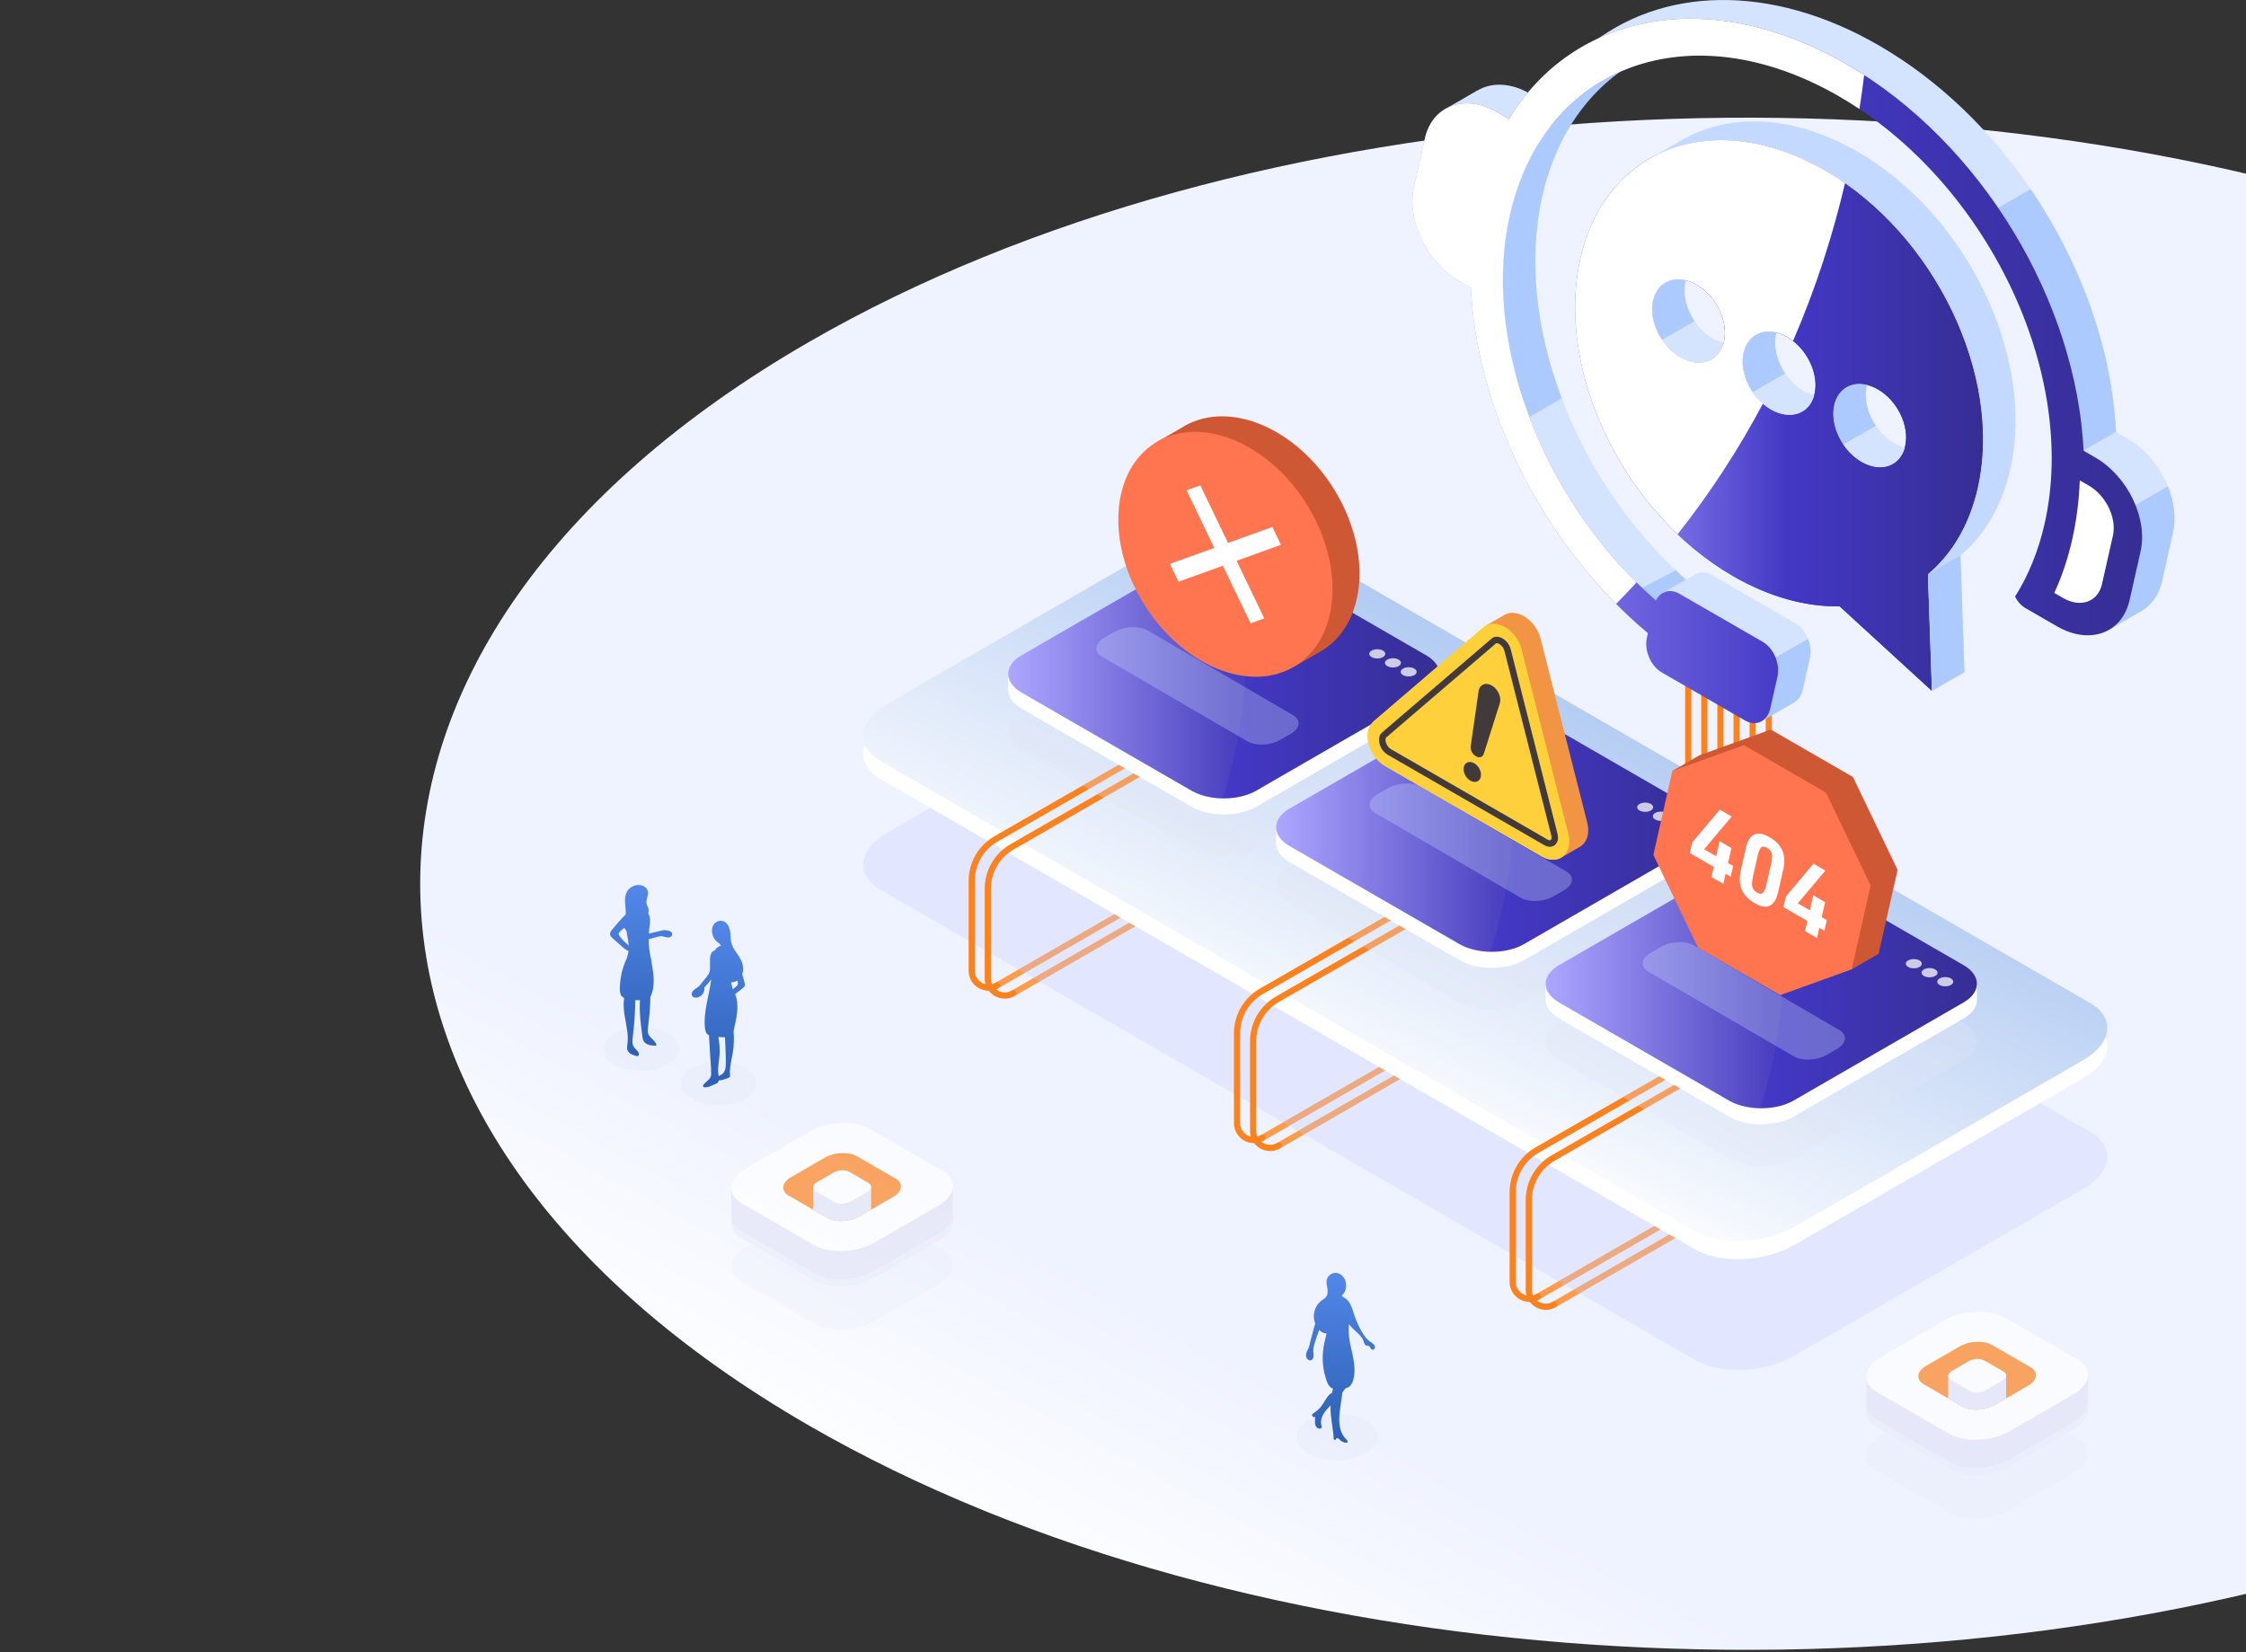 <svg width="817" height="601" viewBox="0 0 817 601" fill="none" xmlns="http://www.w3.org/2000/svg">
<rect x="0" y="0" width="817" height="601" fill="#333333" stroke="none"/>
<path d="M882.999 82.138C697.614 18.152 453.907 32.248 294.231 124.437C105.719 233.274 105.72 409.735 294.233 518.573C453.909 610.763 697.615 624.86 882.999 560.876V82.138Z" fill="url(#paint0_linear_21_16998)"/>
<path d="M614.103 310.785C613.481 310.785 612.977 310.28 612.977 309.658V218.391C612.977 217.769 613.481 217.264 614.103 217.264C614.725 217.264 615.23 217.769 615.23 218.391V309.658C615.23 310.28 614.725 310.785 614.103 310.785Z" fill="#FC8220"/>
<path d="M619.967 310.785C619.344 310.785 618.84 310.28 618.84 309.658V229.622C618.84 229 619.344 228.495 619.967 228.495C620.589 228.495 621.093 229 621.093 229.622V309.658C621.093 310.28 620.589 310.785 619.967 310.785Z" fill="#FC8220"/>
<path d="M625.822 310.785C625.2 310.785 624.695 310.28 624.695 309.658V232.327C624.695 231.705 625.2 231.201 625.822 231.201C626.444 231.201 626.948 231.705 626.948 232.327V309.658C626.949 310.28 626.444 310.785 625.822 310.785Z" fill="#FC8220"/>
<path d="M631.689 310.785C631.067 310.785 630.562 310.281 630.562 309.658V231.588C630.562 230.965 631.067 230.461 631.689 230.461C632.311 230.461 632.816 230.965 632.816 231.588V309.658C632.816 310.28 632.311 310.785 631.689 310.785Z" fill="#FC8220"/>
<path d="M637.545 310.785C636.922 310.785 636.418 310.28 636.418 309.658V239.456C636.418 238.834 636.922 238.329 637.545 238.329C638.167 238.329 638.671 238.834 638.671 239.456V309.658C638.671 310.28 638.167 310.785 637.545 310.785Z" fill="#FC8220"/>
<path d="M643.412 310.785C642.79 310.785 642.285 310.28 642.285 309.658V239.544C642.285 238.922 642.79 238.417 643.412 238.417C644.034 238.417 644.538 238.922 644.538 239.544V309.658C644.538 310.28 644.034 310.785 643.412 310.785Z" fill="#FC8220"/>
<path d="M459.225 415.038C458.836 415.038 458.457 414.836 458.249 414.474C457.938 413.935 458.122 413.246 458.661 412.935L513.26 381.424C513.799 381.114 514.488 381.297 514.799 381.837C515.11 382.375 514.925 383.065 514.387 383.376L459.788 414.887C459.61 414.989 459.416 415.038 459.225 415.038Z" fill="#FF9C4C"/>
<path d="M465.08 417.91C464.691 417.91 464.312 417.708 464.104 417.346C463.793 416.808 463.978 416.118 464.517 415.807L519.116 384.297C519.654 383.987 520.344 384.17 520.655 384.709C520.965 385.248 520.781 385.937 520.242 386.248L465.643 417.759C465.465 417.861 465.271 417.91 465.08 417.91Z" fill="#FF9C4C"/>
<path d="M559.483 472.81C559.094 472.81 558.715 472.608 558.506 472.246C558.196 471.708 558.38 471.018 558.919 470.707L613.518 439.197C614.056 438.887 614.746 439.07 615.057 439.609C615.368 440.147 615.183 440.837 614.644 441.148L560.045 472.659C559.868 472.761 559.674 472.81 559.483 472.81Z" fill="#FF9C4C"/>
<path d="M565.338 475.682C564.949 475.682 564.57 475.48 564.362 475.118C564.051 474.58 564.236 473.89 564.774 473.579L619.373 442.068C619.912 441.758 620.601 441.942 620.912 442.481C621.223 443.019 621.038 443.709 620.5 444.02L565.901 475.531C565.723 475.633 565.529 475.682 565.338 475.682Z" fill="#FF9C4C"/>
<path d="M362.702 359.592C362.312 359.592 361.934 359.39 361.725 359.029C361.414 358.49 361.599 357.801 362.138 357.49L416.737 325.978C417.276 325.668 417.965 325.851 418.276 326.391C418.586 326.929 418.402 327.619 417.863 327.93L363.264 359.441C363.086 359.544 362.893 359.592 362.702 359.592Z" fill="#FF9C4C"/>
<path d="M368.557 362.464C368.168 362.464 367.789 362.262 367.581 361.9C367.27 361.361 367.455 360.672 367.993 360.361L422.592 328.85C423.13 328.54 423.819 328.723 424.131 329.263C424.442 329.801 424.257 330.491 423.718 330.802L369.12 362.313C368.942 362.415 368.748 362.464 368.557 362.464Z" fill="#FF9C4C"/>
<path opacity="0.3" d="M322.826 302.866L427.96 242.166C438.624 236.009 454.756 235.341 463.991 240.673L760.312 411.753C769.547 417.085 768.389 426.399 757.725 432.556L652.59 493.255C641.926 499.412 625.794 500.081 616.559 494.749L320.239 323.668C311.003 318.336 312.162 309.022 322.826 302.866Z" fill="#C2CAFF"/>
<path d="M0.006 91.485C0.021 91.475 0.037 91.465 0.052 91.456L0 91.485H0.006Z" fill="#ACBCF5"/>
<path opacity="0.3" d="M486.339 531.228C494.465 531.228 501.053 527.425 501.053 522.733C501.053 518.041 494.465 514.238 486.339 514.238C478.213 514.238 471.625 518.041 471.625 522.733C471.625 527.425 478.213 531.228 486.339 531.228Z" fill="#DFE2F5"/>
<path opacity="0.9" d="M475.33 491.785C475.578 491.141 476.023 490.609 476.181 489.934C476.359 489.168 476.544 488.404 476.736 487.642C477.119 486.118 477.528 484.599 477.963 483.089C478.113 482.568 478.269 482.05 478.425 481.532C477.974 480.362 477.795 479.072 477.974 477.822C478.235 476 479.208 474.306 480.612 473.225C481.297 472.699 482.105 472.284 482.55 471.52C483.049 470.667 482.976 469.579 482.81 468.59C482.644 467.602 482.401 466.587 482.612 465.608C482.958 464.006 484.585 462.904 486.123 463.073C487.662 463.242 488.986 464.539 489.445 466.109C489.906 467.685 489.635 469.746 488.469 470.888C488.325 471.028 488.23 471.216 488.111 471.381C488.316 471.545 488.513 471.724 488.693 471.923C488.923 472.017 489.148 472.166 489.32 472.281C489.681 472.523 490.004 472.818 490.291 473.143C490.623 473.52 490.906 473.939 491.145 474.38C491.761 475.517 492.103 476.778 492.507 478.007C493.183 480.061 494.045 482.054 495.079 483.954C495.948 485.551 496.979 487.125 498.478 488.153C498.876 488.425 499.307 488.66 499.648 489.002C499.989 489.343 500.234 489.827 500.142 490.301C500.05 490.775 499.52 491.162 499.073 490.979C498.527 490.756 498.463 489.937 497.943 489.66C497.604 489.48 497.169 489.588 496.823 489.421C496.367 489.202 496.25 488.624 496.103 488.14C495.511 486.181 493.722 484.881 492.253 483.456C491.686 482.906 491.166 482.312 490.675 481.693C490.619 482.668 490.569 483.642 490.602 484.616C490.699 487.531 491.5 490.368 492.087 493.225C492.674 496.081 493.045 499.073 492.289 501.89C492.04 502.819 491.642 503.755 490.897 504.365C490.474 504.71 489.974 504.911 489.447 505.048C489.098 505.552 488.716 506.036 488.324 506.508C488.236 507.143 488.147 507.779 488.059 508.414C487.905 509.515 487.752 510.615 487.599 511.715C487.324 513.685 487.049 515.674 487.199 517.658C487.266 518.551 487.425 519.44 487.7 520.293C487.974 521.143 488.365 521.958 488.894 522.679C489.055 522.9 489.215 523.117 489.415 523.3C489.645 523.511 489.849 523.748 490.025 524.005C490.112 524.132 490.193 524.269 490.212 524.421C490.231 524.574 490.175 524.745 490.04 524.82C489.953 524.869 489.848 524.87 489.748 524.866C488.764 524.83 487.803 524.355 487.176 523.596C487.015 523.401 486.785 523.295 486.552 523.199C486.444 523.154 486.316 523.118 486.212 523.175C486.114 523.227 486.072 523.343 486.042 523.45C486.012 523.557 485.98 523.674 485.89 523.739C485.852 523.767 485.803 523.767 485.757 523.776C485.758 523.779 485.757 523.782 485.758 523.785C485.735 523.803 485.704 523.791 485.676 523.798C485.669 523.799 485.663 523.804 485.656 523.804C485.654 523.804 485.651 523.803 485.649 523.803C485.596 523.809 485.553 523.809 485.502 523.785C485.466 523.78 485.428 523.787 485.395 523.772C485.282 523.722 485.209 523.61 485.165 523.495C485.024 523.129 485.119 522.722 485.105 522.33C484.898 520.807 484.69 519.284 484.482 517.761C484.19 515.62 483.914 513.464 483.99 511.307C483.03 512.292 482.066 513.288 481.386 514.479C480.622 515.816 480.25 517.467 480.785 518.91C480.864 519.125 480.82 519.326 480.662 519.491C480.505 519.656 480.269 519.729 480.041 519.733C479.475 519.742 478.954 519.359 478.675 518.867C478.396 518.375 478.323 517.792 478.327 517.226C478.331 516.66 478.405 516.096 478.396 515.531C478.395 515.475 478.388 515.409 478.341 515.379C478.293 515.349 478.228 515.371 478.185 515.409C478.143 515.445 478.112 515.495 478.068 515.53C477.96 515.615 477.797 515.59 477.686 515.509C477.575 515.429 477.505 515.305 477.439 515.185C477.373 515.065 477.305 514.941 477.195 514.859C477.324 514.377 477.808 514.084 478.226 513.812C479.167 513.198 480.001 512.419 480.677 511.52C481.801 510.024 482.514 508.179 483.971 507.006C484.152 506.861 484.364 506.764 484.583 506.678C484.676 506.166 484.765 505.654 484.847 505.142C484.6 505.058 484.362 504.951 484.142 504.799C483.367 504.261 482.954 503.348 482.629 502.463C481.206 498.588 480.787 494.35 481.425 490.272C481.694 488.554 482.147 486.839 482.558 485.126C482.111 485.11 481.664 485.004 481.252 484.821C480.734 484.591 480.274 484.24 479.867 483.829C479.329 485.256 478.819 486.693 478.367 488.149C477.997 489.339 477.653 490.567 477.721 491.812C477.752 492.388 477.872 492.966 477.799 493.538C477.725 494.111 477.397 494.704 476.843 494.865C476.199 495.052 475.513 494.563 475.251 493.946C474.963 493.266 475.066 492.475 475.33 491.785Z" fill="url(#paint1_linear_21_16998)"/>
<path opacity="0.3" d="M261.301 402.09C268.915 402.09 275.087 398.527 275.087 394.131C275.087 389.735 268.915 386.171 261.301 386.171C253.688 386.171 247.516 389.735 247.516 394.131C247.516 398.527 253.688 402.09 261.301 402.09Z" fill="#DFE2F5"/>
<path opacity="0.3" d="M233.2 389.545C240.814 389.545 246.986 385.982 246.986 381.586C246.986 377.19 240.814 373.626 233.2 373.626C225.586 373.626 219.414 377.19 219.414 381.586C219.414 385.982 225.586 389.545 233.2 389.545Z" fill="#DFE2F5"/>
<g opacity="0.9">
<path d="M243.712 338.767C243.413 338.63 243.086 338.576 242.762 338.55C242.518 338.531 242.33 338.464 242.099 338.412C241.498 338.277 240.748 338.518 240.164 338.652C239.843 338.726 239.523 338.799 239.203 338.873C238.146 339.116 237.089 339.365 236.038 339.63C236.078 338.97 236.124 338.31 236.206 337.654C236.338 336.597 236.523 335.535 236.455 334.472C236.407 333.724 236.206 332.968 235.825 332.331C235.973 331.804 236.029 331.262 235.915 330.729C235.762 330.012 235.321 329.378 235.193 328.657C234.937 327.218 235.965 325.771 235.682 324.337C235.548 323.659 235.12 323.056 234.56 322.65C234 322.244 233.317 322.028 232.628 321.968C230.686 321.798 228.697 322.956 227.885 324.728C227.25 326.113 227.315 327.706 227.453 329.223C227.558 330.378 227.695 331.557 227.578 332.702C225.816 334.413 224.238 336.302 222.668 338.193C222.266 338.676 221.841 339.231 221.891 339.858C221.94 340.477 222.436 340.954 222.9 341.367C223.938 342.293 224.975 343.219 226.013 344.145C226.603 344.672 227.199 345.203 227.888 345.593C228.126 345.727 228.379 345.835 228.637 345.926C228.552 346.536 228.422 347.138 228.239 347.726C228.152 348.008 228.123 348.315 228.014 348.585C227.872 348.936 227.692 349.274 227.543 349.623C226.947 351.02 226.475 352.471 226.134 353.952C225.868 355.108 225.682 356.282 225.576 357.463C225.51 358.219 225.476 358.979 225.477 359.738C225.478 360.678 225.556 361.689 226.151 362.417C226.391 362.711 226.704 362.913 227.039 363.082C226.824 364.367 226.814 365.686 226.911 366.984C226.985 367.973 227.121 368.956 227.288 369.934C227.852 373.249 228.699 376.602 228.229 379.931C228.139 380.569 228.002 381.227 228.171 381.849C228.352 382.512 228.868 383.045 229.46 383.394C230.053 383.744 230.723 383.935 231.384 384.123C231.607 384.186 231.851 384.248 232.064 384.158C232.443 383.998 232.49 383.467 232.349 383.082C232.019 382.177 231.071 381.653 230.555 380.84C229.885 379.785 230.035 378.428 230.189 377.187C230.738 372.761 231.039 368.304 231.094 363.844C231.66 363.879 232.228 363.896 232.795 363.892C232.786 364.04 232.766 364.185 232.758 364.332C232.616 367.028 232.795 369.73 233.086 372.41C233.251 373.926 233.452 375.439 233.654 376.95C233.74 377.591 233.833 378.252 234.17 378.804C234.554 379.433 235.222 379.847 235.924 380.073C236.625 380.298 237.369 380.353 238.104 380.408C238.319 380.424 238.576 380.421 238.701 380.245C238.853 380.033 238.69 379.78 238.59 379.584C238.478 379.36 238.339 379.152 238.184 378.955C237.873 378.556 237.505 378.207 237.144 377.854C236.568 377.29 235.99 376.679 235.753 375.909C235.588 375.373 235.601 374.799 235.659 374.241C235.747 373.405 235.848 372.575 235.955 371.743C236.339 368.746 236.539 365.727 236.575 362.705C236.777 362.363 236.896 361.972 237.032 361.596C237.241 361.015 237.403 360.416 237.521 359.81C237.757 358.606 237.827 357.374 237.787 356.149C237.738 354.63 237.524 353.122 237.266 351.626C237.2 351.239 237.13 350.853 237.06 350.467C237.008 350.181 237.027 349.904 236.977 349.625C236.845 348.894 236.649 348.173 236.511 347.442C236.153 345.543 235.992 343.611 235.985 341.679C236.955 341.436 237.921 341.179 238.879 340.891C239.423 340.729 239.977 340.556 240.545 340.573C241.055 340.588 241.546 340.753 242.039 340.882C242.533 341.011 243.056 341.105 243.549 340.974C244.042 340.844 244.493 340.435 244.523 339.926C244.552 339.426 244.168 338.976 243.712 338.767ZM225.385 340.519C225.208 340.255 225.023 339.962 225.058 339.647C225.091 339.353 225.308 339.116 225.518 338.908C226.013 338.418 226.54 337.964 227.087 337.534C227.25 337.856 227.454 338.158 227.714 338.408C227.758 338.45 227.812 338.483 227.858 338.524C227.946 339.181 228.058 339.837 228.185 340.486C228.41 341.637 228.637 342.8 228.71 343.965C227.481 342.915 226.288 341.865 225.385 340.519Z" fill="url(#paint2_linear_21_16998)"/>
<path d="M270.801 357.397C270.727 357.061 270.648 356.725 270.563 356.392C270.392 355.72 270.196 355.054 269.979 354.396C270.083 354.117 270.169 353.832 270.225 353.541C270.487 352.165 270.221 350.72 269.638 349.445C268.652 347.291 266.793 345.567 266.129 343.293C265.791 342.136 265.788 340.912 265.681 339.711C265.576 338.51 265.344 337.27 264.629 336.299C264.191 335.703 263.568 335.229 262.852 335.045C261.647 334.735 260.304 335.326 259.6 336.352C258.995 337.235 258.846 338.375 259.078 339.407C259.119 339.586 259.152 339.762 259.188 339.936C259.252 340.244 259.324 340.545 259.464 340.849C259.692 341.348 260.008 341.806 260.395 342.195C260.887 342.69 261.487 343.071 261.951 343.593C262.083 343.742 262.195 343.905 262.302 344.072C262.195 344.085 262.086 344.098 261.98 344.128C261.382 344.296 260.877 344.701 260.458 345.159C260.285 345.347 260.127 345.55 259.979 345.758C259.958 345.763 259.935 345.758 259.914 345.764C259.615 345.849 259.353 346.035 259.14 346.261C258.724 346.701 258.49 347.287 258.377 347.882C258.265 348.478 258.268 349.088 258.27 349.693C258.274 350.643 258.278 351.592 258.282 352.542C258.289 354.376 256.539 355.839 255.474 357.332C255.032 357.95 254.562 358.559 253.967 359.033C253.583 359.338 253.154 359.583 252.757 359.873C252.36 360.162 251.988 360.509 251.778 360.953C251.568 361.396 251.545 361.953 251.821 362.36C252.19 362.905 252.961 363.022 253.606 362.89C254.407 362.726 255.141 362.251 255.617 361.587C256.094 360.923 256.31 360.076 256.209 359.264C257.108 358.329 257.906 357.325 258.71 356.316C257.945 362.21 255.788 368.142 256.445 374.003C256.531 374.767 256.664 375.584 257.196 376.139C257.392 376.344 257.632 376.484 257.888 376.602C258.045 379.478 258.214 382.353 258.411 385.227C258.49 386.376 258.572 387.525 258.657 388.675C258.69 389.118 258.627 389.536 258.676 389.976C258.735 390.508 258.739 391.059 258.561 391.57C258.344 392.193 257.88 392.697 257.393 393.142C256.906 393.587 256.379 393.996 255.975 394.518C255.877 394.644 255.785 394.781 255.747 394.937C255.71 395.092 255.736 395.271 255.85 395.384C255.978 395.512 256.177 395.526 256.358 395.532C256.699 395.544 257.043 395.556 257.379 395.493C257.729 395.428 258.059 395.284 258.384 395.141C258.976 394.882 259.564 394.608 260.163 394.363C260.568 394.198 260.975 394.076 261.218 393.692C261.342 393.496 261.418 393.275 261.469 393.048C262.51 393.028 263.531 392.677 264.516 392.31C264.927 392.157 265.323 391.989 265.58 391.633C265.225 388.698 266.106 385.776 266.575 382.856C266.984 380.308 267.061 377.711 266.842 375.14C266.864 375.05 266.888 374.959 266.908 374.869C267.859 370.59 269.101 365.661 267.39 361.684C268.273 360.993 269.16 360.312 270.038 359.613C270.403 359.321 270.949 358.884 270.987 358.375C271.009 358.072 270.865 357.693 270.801 357.397ZM263.793 389.049C263.61 389.713 263.249 390.35 262.68 390.756C262.286 391.036 261.858 391.254 261.442 391.498C261.4 391.249 261.353 390.999 261.317 390.75C260.979 388.442 261.574 386.111 261.743 383.783C261.901 381.599 261.679 379.416 261.345 377.247C262.096 377.313 262.851 377.349 263.605 377.351C263.64 377.351 263.675 377.348 263.71 377.348C263.887 380.517 264.029 383.688 264.008 386.862C264.003 387.596 263.989 388.34 263.793 389.049ZM268.36 358.144C268.195 358.58 267.798 358.877 267.432 359.167C267.136 359.401 266.85 359.647 266.572 359.902C266.27 359.09 266.081 358.236 265.98 357.366C266.648 357.371 267.323 357.211 267.907 356.888C268.012 356.83 268.11 356.762 268.209 356.696C268.402 357.162 268.536 357.677 268.36 358.144Z" fill="url(#paint3_linear_21_16998)"/>
</g>
<g opacity="0.7">
<path opacity="0.3" d="M296.113 481.53L269.787 466.331C264.149 463.076 264.856 457.39 271.366 453.631L294.533 440.256C301.043 436.497 310.891 436.089 316.529 439.344L342.855 454.543C348.492 457.798 347.786 463.484 341.275 467.242L318.108 480.618C311.598 484.376 301.75 484.785 296.113 481.53Z" fill="#DFE2F5"/>
<path d="M346.657 431.839H331.118L316.525 423.414C310.887 420.159 301.039 420.567 294.529 424.326L281.515 431.839H265.992V444.197H266.026C265.72 446.51 266.947 448.763 269.783 450.4L296.109 465.6C301.747 468.854 311.595 468.446 318.105 464.688L341.272 451.312C344.8 449.275 346.608 446.673 346.641 444.197H346.657L346.657 431.839Z" fill="#E2E4F6"/>
<path d="M266.026 441.757H265.992V442.445C265.993 442.217 265.996 441.987 266.026 441.757Z" fill="#E8EDFA"/>
<path d="M341.271 448.872L318.104 462.248C311.594 466.006 301.747 466.414 296.109 463.16L269.783 447.96C267.332 446.545 266.088 444.67 265.992 442.694V444.197H266.026C265.72 446.51 266.947 448.763 269.783 450.4L296.109 465.6C301.747 468.855 311.595 468.446 318.105 464.688L341.272 451.312C344.801 449.276 346.609 446.673 346.641 444.198H346.657V441.758H346.641C346.608 444.233 344.8 446.835 341.271 448.872Z" fill="#E8EDFA"/>
<path d="M296.113 452.932L269.787 437.733C264.149 434.478 264.856 428.792 271.366 425.034L294.533 411.658C301.043 407.9 310.891 407.491 316.529 410.747L342.855 425.946C348.492 429.201 347.786 434.886 341.275 438.645L318.108 452.02C311.598 455.779 301.75 456.187 296.113 452.932Z" fill="white"/>
<path d="M324.863 435.444L316.862 440.069L312.574 442.544C309.122 444.541 303.889 444.759 300.903 443.033L295.779 440.08L286.931 434.966C283.946 433.24 284.315 430.222 287.767 428.224L300.068 421.124C303.52 419.138 308.742 418.921 311.738 420.647L325.7 428.713C328.695 430.439 328.315 433.457 324.863 435.444Z" fill="url(#paint4_linear_21_16998)"/>
<path d="M316.864 431.796V440.069L312.576 442.544C309.124 444.541 303.891 444.758 300.905 443.033L295.781 440.08V431.84L316.864 431.796Z" fill="#E2E4F6"/>
<path d="M303.645 437.349L296.764 433.376C295.291 432.526 295.476 431.04 297.177 430.057L303.232 426.561C304.933 425.579 307.507 425.473 308.981 426.323L315.861 430.296C317.335 431.147 317.15 432.633 315.449 433.615L309.393 437.111C307.692 438.093 305.118 438.2 303.645 437.349Z" fill="white"/>
</g>
<g opacity="0.7">
<path opacity="0.3" d="M708.991 550.175L682.665 534.975C677.028 531.72 677.735 526.035 684.245 522.276L707.412 508.901C713.921 505.142 723.769 504.734 729.407 507.989L755.733 523.188C761.371 526.443 760.664 532.129 754.154 535.887L730.987 549.263C724.477 553.021 714.629 553.429 708.991 550.175Z" fill="#DFE2F5"/>
<path d="M759.54 500.484H744.001L729.407 492.059C723.77 488.804 713.922 489.212 707.412 492.971L694.398 500.484H678.875V512.842H678.909C678.603 515.155 679.83 517.408 682.666 519.046L708.992 534.245C714.63 537.5 724.477 537.091 730.988 533.333L754.155 519.957C757.683 517.92 759.491 515.318 759.524 512.842H759.54L759.54 500.484Z" fill="#E2E4F6"/>
<path d="M678.913 510.402H678.879V511.09C678.879 510.861 678.882 510.632 678.913 510.402Z" fill="#E8EDFA"/>
<path d="M754.155 517.517L730.988 530.893C724.478 534.651 714.63 535.06 708.992 531.805L682.666 516.605C680.215 515.19 678.971 513.315 678.875 511.34V512.842H678.909C678.603 515.155 679.83 517.408 682.666 519.046L708.992 534.245C714.63 537.5 724.478 537.092 730.988 533.333L754.155 519.958C757.684 517.921 759.491 515.318 759.524 512.843H759.54V510.403H759.524C759.491 512.878 757.683 515.48 754.155 517.517Z" fill="#E8EDFA"/>
<path d="M708.991 521.577L682.665 506.378C677.028 503.123 677.735 497.437 684.245 493.679L707.412 480.303C713.921 476.545 723.769 476.136 729.407 479.392L755.733 494.591C761.371 497.846 760.664 503.532 754.154 507.29L730.987 520.665C724.477 524.424 714.629 524.832 708.991 521.577Z" fill="white"/>
<path d="M737.75 504.089L729.749 508.714L725.461 511.189C722.008 513.186 716.776 513.403 713.79 511.677L708.666 508.725L699.818 503.611C696.833 501.885 697.202 498.867 700.654 496.869L712.954 489.769C716.407 487.783 721.628 487.566 724.625 489.292L738.586 497.358C741.582 499.084 741.202 502.102 737.75 504.089Z" fill="url(#paint5_linear_21_16998)"/>
<path d="M729.747 500.441V508.714L725.459 511.189C722.006 513.186 716.774 513.404 713.788 511.678L708.664 508.725V500.485L729.747 500.441Z" fill="#E2E4F6"/>
<path d="M716.536 505.994L709.655 502.021C708.181 501.171 708.366 499.685 710.068 498.702L716.123 495.206C717.824 494.224 720.399 494.117 721.872 494.968L728.752 498.941C730.226 499.791 730.041 501.277 728.34 502.26L722.284 505.756C720.583 506.738 718.009 506.845 716.536 505.994Z" fill="white"/>
</g>
<path d="M322.826 262.594L427.96 201.895C438.624 195.738 454.756 195.07 463.991 200.402L760.311 371.482C769.547 376.814 768.389 386.128 757.725 392.285L652.59 452.984C641.926 459.141 625.794 459.81 616.559 454.478L320.239 283.397C311.003 278.065 312.162 268.751 322.826 262.594Z" fill="white"/>
<path d="M322.826 256.004L427.96 195.305C438.624 189.148 454.756 188.48 463.991 193.812L760.312 364.892C769.547 370.224 768.389 379.538 757.725 385.695L652.59 446.394C641.926 452.551 625.794 453.22 616.559 447.888L320.239 276.807C311.003 271.475 312.162 262.161 322.826 256.004Z" fill="url(#paint6_linear_21_16998)"/>
<path d="M365.476 363.299C364.226 363.299 362.975 362.97 361.835 362.312C359.556 360.996 358.195 358.638 358.195 356.007V323.322C358.195 316.657 361.781 310.446 367.554 307.113L415.587 279.479C416.126 279.169 416.815 279.354 417.126 279.893C417.436 280.433 417.25 281.122 416.711 281.432L368.679 309.065C363.603 311.996 360.449 317.459 360.449 323.322V356.007C360.449 357.824 361.389 359.452 362.962 360.36C364.536 361.27 366.415 361.269 367.99 360.361C368.528 360.051 369.217 360.234 369.529 360.774C369.84 361.313 369.655 362.002 369.116 362.313C367.976 362.97 366.726 363.299 365.476 363.299Z" fill="#FC8220"/>
<path d="M359.621 360.427C358.37 360.427 357.12 360.098 355.98 359.44C353.701 358.124 352.34 355.767 352.34 353.135V320.45C352.34 313.785 355.926 307.574 361.698 304.241L409.732 276.606C410.271 276.296 410.96 276.482 411.27 277.021C411.58 277.56 411.395 278.249 410.856 278.56L362.823 306.193C357.748 309.123 354.593 314.587 354.593 320.45V353.135C354.593 354.952 355.533 356.58 357.107 357.489C358.68 358.397 360.56 358.398 362.134 357.489C362.672 357.179 363.362 357.362 363.673 357.902C363.984 358.441 363.799 359.13 363.26 359.441C362.12 360.099 360.87 360.427 359.621 360.427Z" fill="#FC8220"/>
<path d="M461.995 418.745C460.745 418.745 459.494 418.416 458.355 417.758C456.076 416.442 454.715 414.085 454.715 411.453V378.768C454.715 372.103 458.3 365.892 464.073 362.559L512.107 334.925C512.646 334.615 513.335 334.801 513.645 335.339C513.955 335.878 513.77 336.568 513.231 336.878L465.198 364.511C460.122 367.442 456.968 372.905 456.968 378.768V411.453C456.968 413.271 457.908 414.898 459.482 415.807C461.056 416.716 462.935 416.716 464.509 415.807C465.047 415.497 465.737 415.681 466.048 416.22C466.359 416.759 466.174 417.448 465.635 417.759C464.495 418.417 463.245 418.745 461.995 418.745Z" fill="#FC8220"/>
<path d="M456.14 415.873C454.89 415.873 453.639 415.545 452.499 414.886C450.22 413.57 448.859 411.213 448.859 408.581V375.896C448.859 369.231 452.445 363.021 458.218 359.688L506.251 332.053C506.79 331.744 507.479 331.929 507.79 332.468C508.1 333.008 507.914 333.696 507.375 334.007L459.343 361.64C454.267 364.571 451.113 370.034 451.113 375.896V408.581C451.113 410.398 452.053 412.026 453.626 412.935C455.2 413.844 457.079 413.844 458.654 412.936C459.192 412.625 459.882 412.809 460.193 413.348C460.504 413.887 460.319 414.576 459.78 414.887C458.64 415.545 457.39 415.873 456.14 415.873Z" fill="#FC8220"/>
<path d="M562.265 476.517C561.015 476.517 559.764 476.188 558.624 475.53C556.345 474.214 554.984 471.856 554.984 469.225V436.54C554.984 429.874 558.57 423.664 564.343 420.331L612.376 392.697C612.915 392.387 613.604 392.572 613.915 393.111C614.225 393.65 614.039 394.339 613.5 394.65L565.468 422.283C560.392 425.214 557.238 430.677 557.238 436.54V469.225C557.238 471.042 558.178 472.67 559.751 473.579C561.325 474.487 563.205 474.487 564.779 473.579C565.317 473.269 566.007 473.453 566.318 473.992C566.629 474.53 566.444 475.22 565.905 475.531C564.765 476.188 563.515 476.517 562.265 476.517Z" fill="#FC8220"/>
<path d="M556.409 473.645C555.159 473.645 553.909 473.316 552.769 472.658C550.49 471.342 549.129 468.985 549.129 466.353V433.668C549.129 427.003 552.715 420.792 558.487 417.459L606.521 389.824C607.059 389.515 607.749 389.7 608.059 390.239C608.369 390.778 608.184 391.467 607.645 391.778L559.613 419.411C554.537 422.342 551.382 427.805 551.382 433.668V466.353C551.382 468.17 552.322 469.798 553.896 470.707C555.471 471.616 557.349 471.616 558.923 470.707C559.461 470.397 560.151 470.58 560.462 471.12C560.773 471.659 560.588 472.348 560.05 472.659C558.909 473.317 557.659 473.645 556.409 473.645Z" fill="#FC8220"/>
<path opacity="0.3" d="M433.422 308.666L371.621 272.985C365.121 269.233 365.121 263.149 371.621 259.396L433.42 223.716C439.92 219.964 450.458 219.964 456.957 223.716L518.759 259.397C525.258 263.149 525.258 269.233 518.759 272.986L456.958 308.666C450.459 312.418 439.922 312.418 433.422 308.666Z" fill="#DFE2F5"/>
<path d="M523.634 245.17H520.204C519.763 244.839 519.285 244.519 518.759 244.215L456.958 208.534C450.458 204.782 439.921 204.782 433.421 208.534L371.621 244.215C371.095 244.519 370.616 244.839 370.175 245.17H366.746V251.009C366.747 253.468 368.371 255.927 371.621 257.804L433.422 293.485C439.921 297.237 450.459 297.237 456.958 293.485L518.758 257.805C522.008 255.929 523.633 253.469 523.632 251.01V245.17H523.634Z" fill="white"/>
<path d="M518.76 251.964L456.96 287.646C453.588 289.593 449.134 290.53 444.723 290.458C440.616 290.39 436.548 289.453 433.423 287.646L371.623 251.964C365.12 248.21 365.12 242.128 371.623 238.374L433.423 202.696C438.423 199.807 445.815 199.14 451.916 200.701C453.747 201.164 455.463 201.831 456.96 202.696L518.76 238.378C525.258 242.128 525.258 248.215 518.76 251.964Z" fill="url(#paint7_linear_21_16998)"/>
<path d="M444.723 290.458C440.616 290.39 436.548 289.453 433.423 287.646L371.623 251.964C365.12 248.21 365.12 242.128 371.623 238.374L433.423 202.696C438.423 199.807 445.815 199.14 451.916 200.701C454.825 225.943 454.97 258.548 444.723 290.458Z" fill="url(#paint8_linear_21_16998)" fill-opacity="0.1"/>
<path opacity="0.3" d="M530.863 364.466L469.062 328.785C462.563 325.032 462.563 318.948 469.062 315.196L530.862 279.516C537.361 275.763 547.899 275.763 554.399 279.516L616.2 315.196C622.699 318.949 622.699 325.033 616.2 328.785L554.4 364.465C547.901 368.218 537.363 368.218 530.863 364.466Z" fill="#DFE2F5"/>
<path d="M621.075 300.97H617.645C617.204 300.639 616.726 300.319 616.2 300.015L554.399 264.334C547.899 260.582 537.361 260.582 530.862 264.334L469.062 300.014C468.536 300.318 468.057 300.638 467.616 300.97H464.188V306.809C464.188 309.268 465.813 311.727 469.062 313.604L530.863 349.284C537.362 353.037 547.9 353.037 554.4 349.284L616.2 313.604C619.45 311.728 621.075 309.269 621.074 306.809V300.97H621.075Z" fill="white"/>
<path d="M616.201 307.764L554.401 343.446C551.029 345.393 546.575 346.33 542.164 346.258C538.058 346.19 533.99 345.253 530.864 343.446L469.065 307.764C462.562 304.01 462.562 297.928 469.065 294.174L530.864 258.496C535.864 255.607 543.256 254.94 549.358 256.501C551.189 256.965 552.904 257.631 554.401 258.496L616.201 294.179C622.699 297.928 622.699 304.014 616.201 307.764Z" fill="url(#paint9_linear_21_16998)"/>
<path d="M542.164 346.258C538.058 346.19 533.99 345.253 530.864 343.446L469.065 307.764C462.562 304.01 462.562 297.928 469.065 294.174L530.864 258.496C535.864 255.607 543.256 254.94 549.358 256.501C552.266 281.743 552.411 314.348 542.164 346.258Z" fill="url(#paint10_linear_21_16998)" fill-opacity="0.1"/>
<path opacity="0.3" d="M628.914 421.391L567.113 385.71C560.614 381.958 560.613 375.874 567.113 372.122L628.913 336.441C635.412 332.689 645.95 332.689 652.45 336.441L714.251 372.122C720.75 375.874 720.75 381.959 714.251 385.711L652.451 421.391C645.951 425.144 635.414 425.144 628.914 421.391Z" fill="#DFE2F5"/>
<path d="M719.125 357.896H715.695C715.255 357.564 714.776 357.244 714.251 356.941L652.45 321.26C645.951 317.507 635.413 317.507 628.913 321.26L567.113 356.94C566.587 357.244 566.108 357.564 565.667 357.896H562.238V363.735C562.239 366.194 563.864 368.653 567.113 370.529L628.914 406.21C635.413 409.963 645.951 409.963 652.451 406.21L714.251 370.53C717.501 368.654 719.125 366.195 719.125 363.735V357.896Z" fill="white"/>
<path d="M714.252 364.689L652.452 400.371C649.08 402.318 644.626 403.255 640.215 403.183C636.108 403.116 632.041 402.178 628.915 400.371L567.115 364.689C560.613 360.935 560.613 354.853 567.115 351.099L628.915 315.421C633.915 312.532 641.307 311.865 647.409 313.426C649.24 313.89 650.955 314.556 652.453 315.421L714.252 351.104C720.749 354.853 720.749 360.94 714.252 364.689Z" fill="url(#paint11_linear_21_16998)"/>
<path d="M640.215 403.183C636.108 403.116 632.041 402.178 628.915 400.371L567.115 364.689C560.613 360.935 560.613 354.853 567.115 351.099L628.915 315.421C633.915 312.532 641.307 311.865 647.409 313.426C650.317 338.668 650.462 371.274 640.215 403.183Z" fill="url(#paint12_linear_21_16998)" fill-opacity="0.1"/>
<path opacity="0.75" d="M514.475 245.599C513.338 246.256 511.494 246.256 510.357 245.599C509.22 244.943 509.22 243.879 510.357 243.222C511.494 242.566 513.337 242.566 514.474 243.222C515.612 243.879 515.612 244.943 514.475 245.599Z" fill="white"/>
<path opacity="0.75" d="M508.756 242.325C507.619 242.982 505.775 242.982 504.638 242.325C503.501 241.669 503.501 240.605 504.638 239.948C505.775 239.292 507.618 239.292 508.755 239.948C509.893 240.605 509.893 241.669 508.756 242.325Z" fill="white"/>
<path opacity="0.75" d="M503.049 239.052C501.912 239.708 500.068 239.708 498.931 239.052C497.794 238.395 497.794 237.331 498.931 236.674C500.068 236.018 501.911 236.018 503.049 236.674C504.186 237.33 504.186 238.395 503.049 239.052Z" fill="white"/>
<path opacity="0.75" d="M611.923 301.4C610.786 302.056 608.943 302.056 607.806 301.4C606.669 300.743 606.669 299.679 607.806 299.022C608.943 298.366 610.787 298.366 611.924 299.022C613.06 299.679 613.06 300.743 611.923 301.4Z" fill="white"/>
<path opacity="0.75" d="M606.201 298.125C605.064 298.782 603.221 298.782 602.083 298.125C600.946 297.469 600.946 296.405 602.083 295.748C603.22 295.092 605.064 295.092 606.201 295.748C607.338 296.405 607.338 297.469 606.201 298.125Z" fill="white"/>
<path opacity="0.75" d="M600.498 294.852C599.361 295.508 597.518 295.508 596.38 294.852C595.243 294.196 595.243 293.131 596.38 292.474C597.517 291.818 599.361 291.818 600.498 292.474C601.635 293.131 601.635 294.195 600.498 294.852Z" fill="white"/>
<path opacity="0.75" d="M709.658 358.323C708.521 358.979 706.677 358.979 705.54 358.323C704.403 357.667 704.403 356.602 705.54 355.946C706.677 355.289 708.521 355.289 709.658 355.946C710.795 356.602 710.795 357.667 709.658 358.323Z" fill="white"/>
<path opacity="0.75" d="M703.947 355.049C702.81 355.705 700.966 355.705 699.829 355.049C698.692 354.393 698.692 353.328 699.829 352.672C700.966 352.015 702.81 352.015 703.947 352.672C705.084 353.328 705.084 354.393 703.947 355.049Z" fill="white"/>
<path opacity="0.75" d="M698.221 351.775C697.084 352.432 695.24 352.432 694.103 351.775C692.966 351.119 692.966 350.055 694.103 349.398C695.24 348.742 697.084 348.742 698.221 349.398C699.358 350.054 699.358 351.119 698.221 351.775Z" fill="white"/>
<path d="M641.861 252.567L641.02 262.253L652.66 255.544L652.648 255.539C654.131 254.686 655.279 253.102 655.773 250.919L658.366 239.447C658.888 237.138 658.582 234.596 657.67 232.328L632.133 246.95L641.861 252.567Z" fill="#ADCAFF"/>
<path d="M788.571 176.82L750.812 198.62C749.078 202.766 747.067 206.638 744.801 210.22C745.627 211.925 746.952 213.468 748.613 214.426L755.844 218.601L760.051 221.03C762.835 222.638 765.614 223.61 768.278 224.033L767.515 228.91L778.392 222.621C778.431 222.601 778.466 222.576 778.505 222.556L779.627 221.908L779.597 221.898C782.911 219.76 785.388 216.243 786.459 211.504L790.442 193.881C791.66 188.492 790.866 182.46 788.571 176.82Z" fill="#ADCAFF"/>
<path d="M773.944 159.579L769.732 157.147C769.732 157.145 769.731 157.143 769.731 157.142L755.318 165.463L757.868 167.497C757.501 173 756.742 178.416 755.549 183.695C754.348 189.01 752.755 193.987 750.816 198.62L788.575 176.82C785.714 169.792 780.518 163.375 773.944 159.579Z" fill="#D4E4FF"/>
<path d="M657.669 232.329L632.135 246.949L616.24 237.773C612.227 235.459 609.846 229.748 610.916 225.017L611.25 223.524C609.976 222.458 608.718 221.366 607.474 220.256L606.614 225.102L590.268 213.889L559.005 173.217L552.469 153.974L568.123 144.936C576.603 167.376 590.304 188.657 607.675 205.613C609.517 207.415 611.398 209.163 613.32 210.861L616.285 209.145C616.53 208.98 616.784 208.828 617.051 208.703L617.061 208.699C618.71 207.932 620.721 208.03 622.705 209.176L653.041 226.689C655.092 227.875 656.715 229.952 657.669 232.329Z" fill="#D4E4FF"/>
<path d="M613.316 210.861L604.827 215.725L603.387 220.536L596.494 216.648L595.609 214.723L609.556 207.46C611.397 209.262 611.394 209.162 613.316 210.861Z" fill="#ADCAFF"/>
<path d="M683.402 16.487C643.649 -6.464 603.866 -4.667 577.531 16.996L596.481 21.6C616.712 10.693 642.919 10.399 669.863 22.617L666.878 22.856L694.064 47.436L720.699 79.122L738.644 68.761C724.151 47.512 705.271 29.113 683.402 16.487Z" fill="#D4E4FF"/>
<path d="M738.637 68.761L720.691 79.122L723.451 82.404L745.117 122.822L751.578 162.48L755.318 165.463L769.731 157.141C768.274 127.051 756.963 95.627 738.637 68.761Z" fill="#ADCAFF"/>
<path d="M778.637 200.699L774.653 218.322C771.918 230.424 760.095 234.689 748.246 227.848L744.039 225.419L736.807 221.245C735.147 220.286 733.822 218.744 732.996 217.038C737.794 209.453 741.463 200.584 743.74 190.513C756.141 135.651 722.65 66.037 668.937 35.025C615.224 4.013 561.628 23.349 549.227 78.21C538.638 125.06 561.932 183.238 602.289 218.378L602.176 218.852C603.705 215.246 607.334 213.944 610.883 215.993L641.222 233.509C645.232 235.824 647.616 241.535 646.547 246.264L643.954 257.735C642.885 262.465 638.768 264.422 634.758 262.107L604.42 244.591C600.41 242.275 598.026 236.565 599.095 231.836L599.432 230.343C562.129 199.109 537.24 150.149 535.045 104.757L530.833 102.325C518.983 95.484 511.595 80.127 514.331 68.025L518.314 50.402C521.05 38.299 532.873 34.034 544.723 40.875L548.935 43.307C572.49 4.522 622.065 -5.284 671.586 23.307C721.108 51.899 755.317 110.077 757.923 163.967L762.135 166.399C773.984 173.239 781.372 188.596 778.637 200.699ZM719.445 177.52C716.393 191.022 709.968 201.608 701.309 208.919L702.76 251.337L669.179 220.572C657.039 220.784 643.771 217.28 630.487 209.611C590.572 186.566 565.685 134.835 574.9 94.067C584.115 53.298 623.942 38.931 663.858 61.976C703.773 85.02 728.66 136.751 719.445 177.52ZM627.12 124.216C628.766 116.935 624.321 107.696 617.192 103.58C610.064 99.465 602.951 102.031 601.305 109.312C599.659 116.593 604.104 125.831 611.232 129.947C618.361 134.063 625.474 131.497 627.12 124.216ZM660.08 143.246C661.725 135.965 657.281 126.725 650.152 122.61C643.023 118.494 635.91 121.06 634.264 128.342C632.619 135.622 637.064 144.861 644.192 148.977C651.321 153.092 658.434 150.526 660.08 143.246ZM693.04 162.275C694.686 154.994 690.241 145.755 683.112 141.639C675.984 137.523 668.87 140.09 667.225 147.371C665.579 154.651 670.024 163.89 677.153 168.006C684.281 172.122 691.394 169.555 693.04 162.275Z" fill="url(#paint13_linear_21_16998)"/>
<path d="M747.268 215.697C750.034 209.693 752.211 203.206 753.77 196.309C755.339 189.364 756.259 182.155 756.54 174.765L759.807 176.652C766.102 180.286 770.041 188.473 768.587 194.902L764.604 212.525C763.151 218.954 756.848 221.227 750.553 217.593L747.268 215.697ZM533.14 92.07C526.846 88.436 522.907 80.25 524.36 73.821L528.343 56.198C529.797 49.769 536.1 47.494 542.395 51.129L545.682 53.027C542.952 58.948 540.759 65.421 539.178 72.415C537.608 79.364 536.726 86.596 536.494 94.007L533.14 92.07Z" fill="white"/>
<path d="M561.038 71.392C565.576 51.316 575.635 36.011 589.193 26.181C569.701 34.824 554.991 52.663 549.217 78.21C543.988 101.344 547.025 127.239 556.295 151.76L568.114 144.937C558.846 120.418 555.809 94.524 561.038 71.392Z" fill="#ADCAFF"/>
<path d="M544.717 40.874L548.93 43.306C551.024 39.858 553.326 36.645 555.812 33.662C549.051 30.017 542.372 29.98 537.434 32.921L537.441 32.882L526.535 39.201L526.541 39.203C531.555 36.705 538.131 37.071 544.717 40.874Z" fill="#D4E4FF"/>
<path d="M663.848 61.974C623.933 38.93 584.105 53.297 574.89 94.066C565.675 134.835 590.562 186.566 630.478 209.611C643.762 217.28 657.03 220.784 669.169 220.572L702.75 251.337L701.299 208.918C709.959 201.607 716.383 191.022 719.435 177.52C728.651 136.75 703.763 85.02 663.848 61.974ZM611.223 129.947C604.095 125.831 599.65 116.592 601.296 109.312C602.942 102.031 610.055 99.465 617.183 103.58C624.312 107.696 628.757 116.935 627.111 124.216C625.465 131.496 618.352 134.063 611.223 129.947ZM644.183 148.976C637.054 144.861 632.61 135.622 634.255 128.341C635.901 121.06 643.014 118.494 650.143 122.61C657.271 126.725 661.716 135.965 660.07 143.246C658.425 150.526 651.312 153.092 644.183 148.976ZM677.143 168.006C670.014 163.89 665.57 154.651 667.215 147.371C668.861 140.089 675.974 137.523 683.102 141.639C690.231 145.754 694.675 154.994 693.03 162.275C691.384 169.555 684.272 172.121 677.143 168.006Z" fill="url(#paint14_linear_21_16998)"/>
<path d="M675.671 55.157C652.041 41.515 628.445 40.988 611.21 51.284L611.214 51.275L600.344 57.54L600.35 57.541C617.496 47.828 640.657 48.584 663.85 61.974C703.765 85.019 728.653 136.75 719.437 177.519C716.386 191.022 709.961 201.607 701.301 208.918L702.752 251.336V251.337L714.573 244.519L713.122 202.1C721.782 194.789 728.206 184.204 731.258 170.701C740.473 129.932 715.586 78.202 675.671 55.157Z" fill="#C4D9FF"/>
<path d="M701.309 208.918L713.129 202.101L714.58 244.52L702.759 251.338L701.309 208.918Z" fill="#ADCAFF"/>
<path d="M646.077 121.523C646.118 121.344 646.164 121.17 646.211 120.997C640.563 119.61 635.596 122.412 634.256 128.341C633.212 132.959 634.621 138.362 637.608 142.749L649.425 135.926C646.441 131.54 645.034 126.139 646.077 121.523Z" fill="#ADCAFF"/>
<path d="M649.431 135.926L637.613 142.749C639.336 145.278 641.582 147.471 644.189 148.976C651.143 152.991 658.078 150.646 659.943 143.771C658.655 143.455 657.333 142.923 656.01 142.159C653.401 140.652 651.154 138.458 649.431 135.926Z" fill="#D4E4FF"/>
<path d="M613.12 102.494C613.16 102.315 613.207 102.141 613.254 101.967C607.606 100.581 602.639 103.382 601.299 109.312C600.255 113.929 601.664 119.333 604.651 123.72L616.468 116.897C613.484 112.511 612.077 107.11 613.12 102.494Z" fill="#ADCAFF"/>
<path d="M616.47 116.897L604.652 123.719C606.375 126.249 608.621 128.442 611.228 129.947C618.182 133.961 625.118 131.616 626.982 124.742C625.694 124.426 624.372 123.893 623.049 123.129C620.44 121.623 618.193 119.428 616.47 116.897Z" fill="#D4E4FF"/>
<path d="M679.042 140.552C679.083 140.373 679.129 140.199 679.176 140.026C673.528 138.639 668.561 141.44 667.221 147.37C666.177 151.988 667.586 157.391 670.573 161.778L682.39 154.955C679.406 150.569 677.999 145.168 679.042 140.552Z" fill="#ADCAFF"/>
<path d="M682.392 154.955L670.574 161.778C672.297 164.307 674.543 166.5 677.15 168.005C684.104 172.02 691.039 169.675 692.904 162.8C691.616 162.484 690.294 161.952 688.971 161.188C686.361 159.681 684.114 157.487 682.392 154.955Z" fill="#D4E4FF"/>
<path d="M678.109 27.301C677.616 31.343 677.046 35.466 676.393 39.659C673.954 38.032 671.468 36.485 668.937 35.024C615.224 4.012 561.628 23.347 549.228 78.21C539.267 122.279 559.288 176.37 595.289 211.882C592.881 214.506 590.407 217.113 587.867 219.701C557.051 188.642 537.005 145.278 535.045 104.756L530.833 102.324C518.983 95.483 511.595 80.126 514.331 68.024L518.314 50.4C521.05 38.297 532.874 34.032 544.723 40.873L548.935 43.305C572.49 4.519 622.065 -5.287 671.586 23.305C673.792 24.579 675.966 25.913 678.109 27.301ZM663.858 61.974C666.348 63.412 668.779 64.961 671.147 66.612C666.815 85.093 660.716 104.457 652.241 124.02C651.575 123.503 650.879 123.028 650.153 122.609C643.024 118.493 635.911 121.06 634.265 128.341C632.86 134.558 635.898 142.201 641.255 146.865C632.763 162.862 622.536 178.815 610.24 194.351C582.622 168.032 567.368 127.389 574.9 94.066C584.115 53.297 623.943 38.93 663.858 61.974ZM617.193 103.58C610.064 99.464 602.951 102.03 601.305 109.312C599.659 116.592 604.104 125.831 611.233 129.947C618.361 134.062 625.474 131.496 627.12 124.216C628.766 116.935 624.321 107.696 617.193 103.58Z" fill="url(#paint15_linear_21_16998)"/>
<path d="M539.568 228.227L499.699 262.404C495.389 266.098 497.713 275.149 503.887 278.713L560.755 311.546C566.929 315.11 572.335 310.523 570.497 303.28L553.499 236.271C551.654 228.996 543.897 224.517 539.568 228.227Z" fill="#FED03C"/>
<path d="M453.741 269.695L400.854 238.895C397.801 237.132 398.184 234.052 401.71 232.016L405.505 229.825C409.031 227.789 414.364 227.569 417.418 229.332L470.305 260.132C473.359 261.895 472.976 264.974 469.45 267.01L465.655 269.201C462.128 271.237 456.795 271.458 453.741 269.695Z" fill="#C6D4FA" fill-opacity="0.33"/>
<path d="M464.337 157.223C452.67 150.487 441.018 149.84 432.142 154.278L432.143 154.274L432.106 154.296C431.233 154.734 430.386 155.221 429.57 155.757L420.02 161.257L422.78 162.283C420.424 165.541 418.646 169.492 417.609 174.081C412.768 195.496 425.841 222.67 446.807 234.775C455.202 239.621 463.588 241.315 470.939 240.232V242.434L480.539 236.888L480.535 236.887C486.841 233.172 491.547 226.716 493.536 217.917C498.376 196.502 485.304 169.328 464.337 157.223Z" fill="#CF5834"/>
<path d="M471.38 242.133C487.588 231.872 489.252 205.43 475.098 183.073C460.944 160.716 436.331 150.91 420.124 161.171C403.916 171.432 402.252 197.874 416.406 220.231C430.56 242.588 455.173 252.394 471.38 242.133Z" fill="#FE754F"/>
<path d="M465.943 198.195L462.821 191.705L446.696 197.522L436.62 176.578L431.623 178.381L441.699 199.325L425.574 205.143L428.696 211.632L444.821 205.815L454.898 226.76L459.894 224.957L449.818 204.012L465.943 198.195Z" fill="white"/>
<path d="M553.167 326.584L500.28 295.784C497.227 294.02 497.609 290.941 501.136 288.905L504.931 286.714C508.456 284.679 513.79 284.458 516.844 286.22L569.731 317.021C572.784 318.784 572.402 321.863 568.875 323.899L565.081 326.09C561.555 328.126 556.221 328.347 553.167 326.584Z" fill="#C6D4FA" fill-opacity="0.33"/>
<path d="M577.385 299.314L560.386 232.305C558.603 225.273 551.295 220.855 546.9 223.92L546.899 223.919L540.417 227.629L542.219 227.893L506.586 258.438C502.276 262.133 504.6 271.183 510.773 274.747L567.641 307.58C567.705 307.617 567.768 307.647 567.832 307.683L567.627 312.143L574.64 308.103C574.705 308.067 574.769 308.031 574.832 307.992L574.899 307.954L574.892 307.953C577.204 306.498 578.4 303.312 577.385 299.314Z" fill="#F19444"/>
<path d="M539.568 228.227L499.699 262.404C495.389 266.098 497.713 275.149 503.887 278.713L560.755 311.546C566.929 315.11 572.335 310.523 570.497 303.28L553.499 236.271C551.654 228.996 543.897 224.517 539.568 228.227Z" fill="#FED03C"/>
<path d="M544.432 233.975C544.68 233.975 545.039 234.093 545.37 234.284C545.808 234.537 546.87 235.297 547.272 236.881L564.27 303.89C564.58 305.111 564.182 305.524 564.099 305.595C564.052 305.634 563.948 305.7 563.772 305.7C563.539 305.7 563.22 305.59 562.874 305.391L506.006 272.558C504.697 271.802 504.242 270.498 504.107 269.972C504.073 269.84 503.79 268.672 504.274 268.257L544.144 234.081C544.24 234 544.307 233.975 544.432 233.975ZM544.431 231.621C543.834 231.621 543.197 231.793 542.612 232.295L502.743 266.472C501.289 267.718 501.618 269.745 501.827 270.559C502.036 271.373 502.747 273.395 504.829 274.598L561.697 307.43C562.5 307.893 563.193 308.055 563.772 308.055C564.694 308.055 565.322 307.644 565.621 307.39C566.107 306.978 567.171 305.755 566.551 303.312L549.553 236.303C548.93 233.849 547.243 232.649 546.546 232.247C546.13 232.005 545.324 231.621 544.431 231.621Z" fill="#42393A"/>
<path d="M534.984 271.459L537.857 251.372C538.208 249.115 540.245 248.165 542.408 249.25C544.571 250.336 546.04 253.046 545.69 255.304C545.662 255.479 545.618 255.667 545.571 255.826L539.749 274.21C538.781 277.069 534.583 274.635 534.984 271.459Z" fill="#42393A"/>
<path d="M538.644 282.612C538.251 284.353 536.55 284.966 534.846 283.982C533.141 282.998 532.079 280.79 532.472 279.049C532.866 277.308 534.567 276.694 536.271 277.678C537.975 278.662 539.037 280.871 538.644 282.612Z" fill="#42393A"/>
<path d="M652.499 384.287L599.612 353.486C596.559 351.723 596.941 348.644 600.468 346.608L604.263 344.417C607.789 342.381 613.123 342.16 616.176 343.923L669.063 374.723C672.116 376.487 671.734 379.566 668.208 381.602L664.413 383.793C660.887 385.829 655.552 386.05 652.499 384.287Z" fill="#C6D4FA" fill-opacity="0.33"/>
<path d="M674.017 282.662L644.134 265.409L618.125 274.792L608.316 280.462L617.046 279.568L611.226 305.315L627.478 339.098L657.362 356.351L673.163 350.65L673.562 352.637L683.37 346.967L690.27 316.445L674.017 282.662Z" fill="#CF5834"/>
<path d="M664.213 288.332L634.33 271.079L608.321 280.462L601.422 310.985L617.674 344.768L647.558 362.02L673.566 352.637L680.465 322.115L664.213 288.332Z" fill="#FE754F"/>
<path d="M627.717 317.859L626.88 321.566L622.558 319.071L623.396 315.364L614.688 310.337L615.563 306.462L625.603 294.547L629.924 297.042L619.885 308.957L624.272 311.49L625.506 306.032L629.827 308.527L628.593 313.985L630.441 315.052L629.565 318.926L627.717 317.859Z" fill="white"/>
<path d="M633.247 316.603L635.105 308.382C635.679 305.844 636.692 304.251 638.144 303.604C639.595 302.956 641.431 303.274 643.652 304.556C645.962 305.889 647.524 307.528 648.34 309.471C649.156 311.416 649.275 313.667 648.696 316.228L646.838 324.449C646.239 327.1 645.232 328.778 643.817 329.485C642.401 330.191 640.54 329.878 638.231 328.545C635.922 327.212 634.363 325.556 633.554 323.579C632.745 321.601 632.643 319.276 633.247 316.603ZM642.6 321.584L644.23 314.374C644.605 312.712 644.699 311.445 644.51 310.574C644.322 309.704 643.743 308.989 642.776 308.431C641.809 307.872 641.084 307.834 640.602 308.318C640.12 308.801 639.691 309.874 639.315 311.536L637.686 318.746C637.31 320.408 637.215 321.68 637.401 322.562C637.587 323.444 638.153 324.158 639.098 324.704C640.066 325.262 640.798 325.298 641.293 324.809C641.789 324.321 642.224 323.246 642.6 321.584Z" fill="white"/>
<path d="M661.784 337.532L660.946 341.238L656.625 338.743L657.462 335.037L648.754 330.009L649.63 326.135L659.669 314.22L663.99 316.715L653.951 328.63L658.338 331.163L659.572 325.705L663.893 328.2L662.66 333.658L664.507 334.725L663.631 338.599L661.784 337.532Z" fill="white"/>
<defs>
<linearGradient id="paint0_linear_21_16998" x1="417.914" y1="603.962" x2="753.344" y2="-13.829" gradientUnits="userSpaceOnUse">
<stop stop-color="white"/>
<stop offset="0.158" stop-color="#EFF3FF"/>
<stop offset="1" stop-color="#EFF3FF"/>
</linearGradient>
<linearGradient id="paint1_linear_21_16998" x1="487.62" y1="462.788" x2="487.62" y2="524.416" gradientUnits="userSpaceOnUse">
<stop stop-color="#427CE8"/>
<stop offset="0.517" stop-color="#2B64C7"/>
<stop offset="1" stop-color="#1951AD"/>
</linearGradient>
<linearGradient id="paint2_linear_21_16998" x1="233.206" y1="321.951" x2="233.206" y2="384.204" gradientUnits="userSpaceOnUse">
<stop stop-color="#427CE8"/>
<stop offset="0.517" stop-color="#2B64C7"/>
<stop offset="1" stop-color="#1951AD"/>
</linearGradient>
<linearGradient id="paint3_linear_21_16998" x1="261.303" y1="334.962" x2="261.303" y2="395.542" gradientUnits="userSpaceOnUse">
<stop stop-color="#427CE8"/>
<stop offset="0.517" stop-color="#2B64C7"/>
<stop offset="1" stop-color="#1951AD"/>
</linearGradient>
<linearGradient id="paint4_linear_21_16998" x1="284.914" y1="431.839" x2="327.721" y2="431.839" gradientUnits="userSpaceOnUse">
<stop offset="4.1e-07" stop-color="#FC8220"/>
<stop offset="0.557" stop-color="#FC8220"/>
<stop offset="1" stop-color="#FC8220"/>
</linearGradient>
<linearGradient id="paint5_linear_21_16998" x1="697.801" y1="500.484" x2="740.608" y2="500.484" gradientUnits="userSpaceOnUse">
<stop offset="4.1e-07" stop-color="#FC8220"/>
<stop offset="0.557" stop-color="#FC8220"/>
<stop offset="1" stop-color="#FC8220"/>
</linearGradient>
<linearGradient id="paint6_linear_21_16998" x1="498.41" y1="407.481" x2="614.023" y2="168.246" gradientUnits="userSpaceOnUse">
<stop stop-color="white"/>
<stop offset="0.682" stop-color="#AFC9F2"/>
<stop offset="1" stop-color="#3B32A8"/>
</linearGradient>
<linearGradient id="paint7_linear_21_16998" x1="366.746" y1="245.171" x2="523.633" y2="245.171" gradientUnits="userSpaceOnUse">
<stop stop-color="#A59DFF"/>
<stop offset="0.517" stop-color="#4338C5"/>
<stop offset="1" stop-color="#362E94"/>
</linearGradient>
<linearGradient id="paint8_linear_21_16998" x1="366.746" y1="245.169" x2="453.628" y2="245.169" gradientUnits="userSpaceOnUse">
<stop stop-color="white"/>
<stop offset="1" stop-color="#8F8F8F"/>
</linearGradient>
<linearGradient id="paint9_linear_21_16998" x1="464.188" y1="300.971" x2="621.075" y2="300.971" gradientUnits="userSpaceOnUse">
<stop stop-color="#A59DFF"/>
<stop offset="0.517" stop-color="#4338C5"/>
<stop offset="1" stop-color="#362E94"/>
</linearGradient>
<linearGradient id="paint10_linear_21_16998" x1="464.188" y1="300.969" x2="551.069" y2="300.969" gradientUnits="userSpaceOnUse">
<stop stop-color="white"/>
<stop offset="1" stop-color="#8F8F8F"/>
</linearGradient>
<linearGradient id="paint11_linear_21_16998" x1="562.238" y1="357.896" x2="719.125" y2="357.896" gradientUnits="userSpaceOnUse">
<stop stop-color="#A59DFF"/>
<stop offset="0.517" stop-color="#4338C5"/>
<stop offset="1" stop-color="#362E94"/>
</linearGradient>
<linearGradient id="paint12_linear_21_16998" x1="562.238" y1="357.894" x2="649.12" y2="357.894" gradientUnits="userSpaceOnUse">
<stop stop-color="white"/>
<stop offset="1" stop-color="#8F8F8F"/>
</linearGradient>
<linearGradient id="paint13_linear_21_16998" x1="513.762" y1="134.949" x2="779.206" y2="134.949" gradientUnits="userSpaceOnUse">
<stop stop-color="#A59DFF"/>
<stop offset="0.517" stop-color="#4338C5"/>
<stop offset="1" stop-color="#362E94"/>
</linearGradient>
<linearGradient id="paint14_linear_21_16998" x1="572.973" y1="151.16" x2="721.353" y2="151.16" gradientUnits="userSpaceOnUse">
<stop stop-color="#A59DFF"/>
<stop offset="0.517" stop-color="#4338C5"/>
<stop offset="1" stop-color="#362E94"/>
</linearGradient>
<linearGradient id="paint15_linear_21_16998" x1="549.66" y1="34.938" x2="648.044" y2="139.558" gradientUnits="userSpaceOnUse">
<stop stop-color="white"/>
<stop offset="1" stop-color="white"/>
</linearGradient>
</defs>
</svg>
